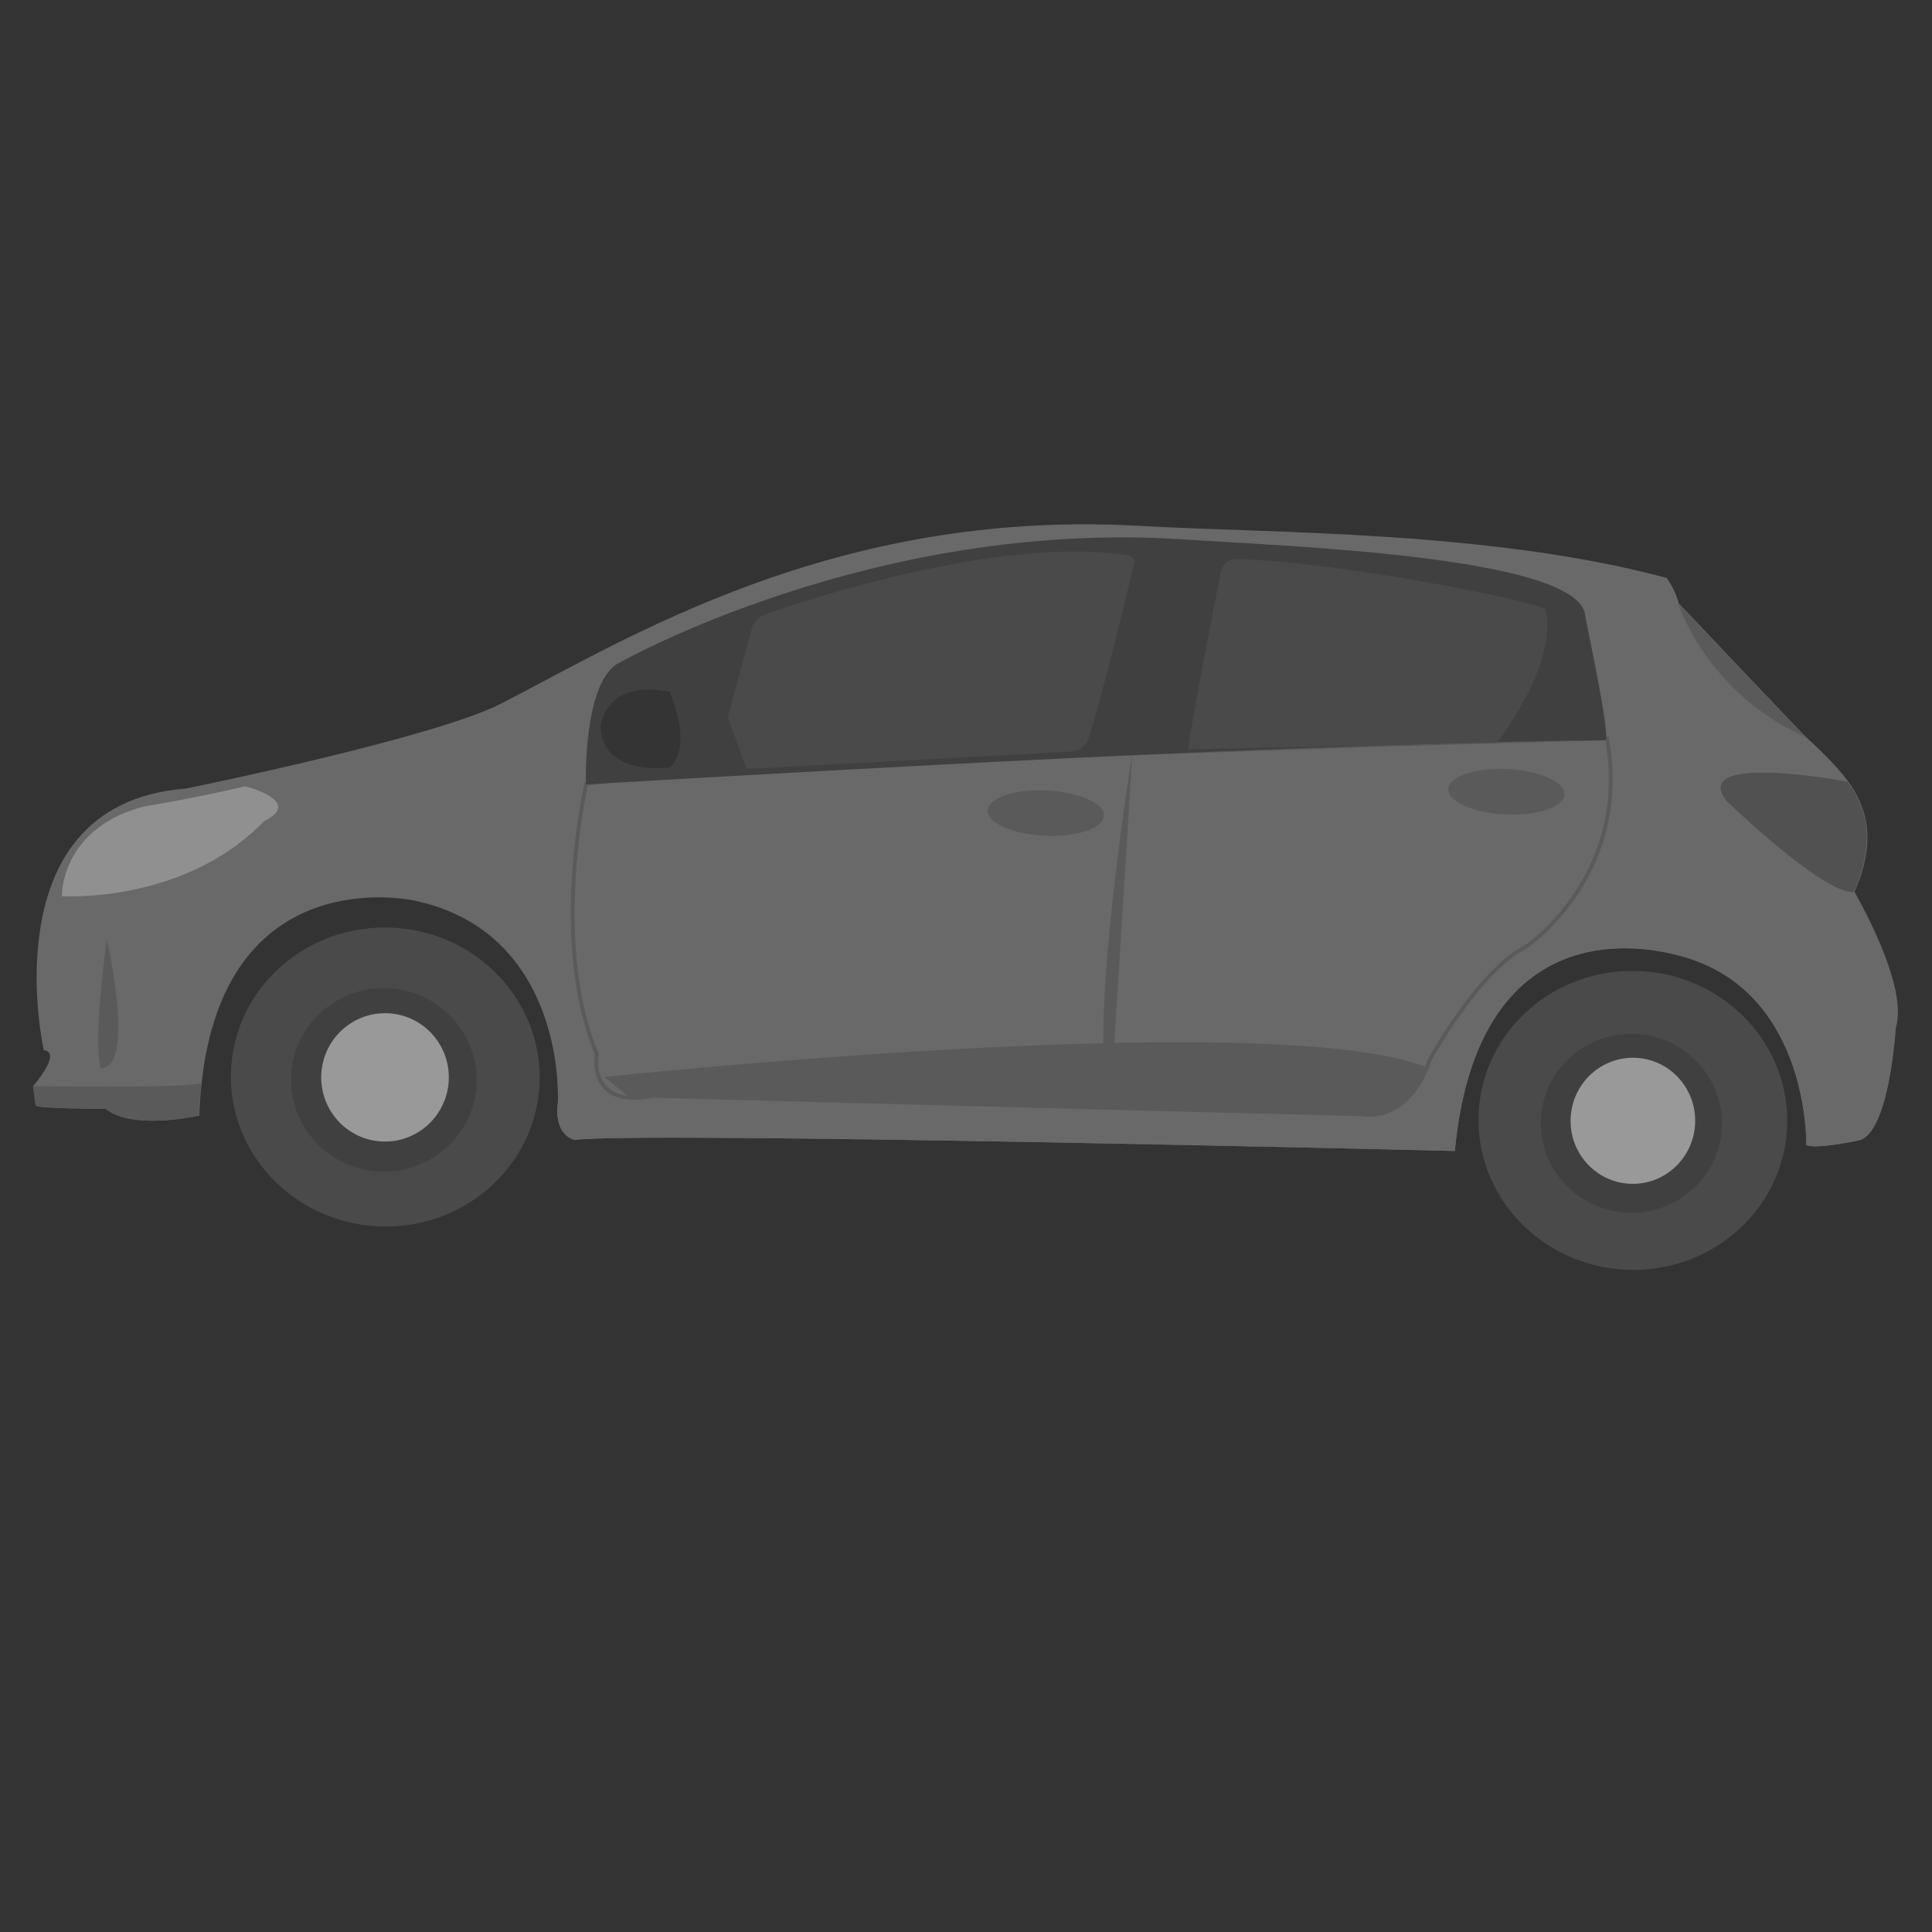 <?xml version="1.0" encoding="utf-8"?>
<!-- Generator: Adobe Illustrator 21.0.0, SVG Export Plug-In . SVG Version: 6.00 Build 0)  -->
<svg version="1.1" id="Capa_1" xmlns="http://www.w3.org/2000/svg" xmlns:xlink="http://www.w3.org/1999/xlink" x="0px" y="0px"
	 viewBox="0 0 511.8 511.8" style="enable-background:new 0 0 511.8 511.8;" xml:space="preserve">
<rect x="0" y="0" width="511.8" height="511.8" fill="#333333" stroke="none"/>
<style type="text/css">
	.st0{opacity:0.5;}
	.st1{fill:#9F9F9F;}
	.st2{fill:#616161;}
	.st3{fill:#4E4E4E;}
	.st4{fill:#FFFFFF;}
	.st5{display:none;fill:#DEDEDE;}
	.st6{fill:#818181;}
	.st7{fill:#707070;}
	.st8{fill:#DEDEDE;}
	.st9{fill:#EEEEEE;}
	.st10{fill:none;stroke:#818181;stroke-miterlimit:10;}
	.st11{fill:#353535;}
	.st12{display:none;}
	.st13{display:inline;}
	.st14{display:inline;opacity:0.57;clip-path:url(#XMLID_2_);}
	.st15{fill:#7F7F7F;}
	.st16{display:inline;opacity:0.56;clip-path:url(#XMLID_3_);}
</style>
<g id="XMLID_145_" class="st0">
	<path id="XMLID_662_" class="st1" d="M502.2,272.4c0,0-0.1,2.5-0.6,6c-1,8.3-3.5,22.4-9.2,23.7c0,0-11.7,2.5-13.9,1.2
		c0,0,0.9-39.4-31.4-49.5c-19.1-6-56.3-6.2-61.7,51.1c0,0-218.4-5.3-233.1-2.9c0,0-5.7-1-4.5-10c0,0,0.1-1.9-0.1-5
		c-0.7-12-5.9-41.6-37.8-48.4c0,0-45.7-10.5-55.4,40.9c-0.5,2.4-0.8,5-1.1,7.6c-0.3,2.7-0.5,5.5-0.6,8.4c0,0-17.5,4.1-24.8-1.8
		c0,0-18.1,0.1-18.5-0.9l-0.7-5.1c0,0,0.2-0.2,0.5-0.6c1.6-2,6.5-8.4,2.3-8.9c0,0-3.4-15-1.1-31c2.4-17.5,11.5-36.2,38.7-38.3
		c0,0,65.6-13.3,83.5-22.5c32.7-16.7,88-51.7,169.1-47.1c35,2,92.9,1.2,139.7,13.8c0,0,2.2,2.8,3.2,6.7c0,0,32.4,34.3,34.3,36
		c1.6,1.4,3.1,2.9,4.5,4.3c2.2,2.2,4.3,4.5,6,6.8c5.4,7.5,7.5,16.2,1.8,29.3C491.1,236.3,505.8,260.6,502.2,272.4z"/>
	<g id="XMLID_141_">
		<g id="XMLID_22_">
			<g id="XMLID_585_">
				
					<ellipse id="XMLID_610_" transform="matrix(4.645317e-02 -0.999 0.999 4.645317e-02 -187.69 373.952)" class="st2" cx="102" cy="285.3" rx="39.6" ry="40.9"/>
				
					<ellipse id="XMLID_607_" transform="matrix(4.645275e-02 -0.999 0.999 4.645275e-02 -188.858 374.284)" class="st3" cx="101.6" cy="286.1" rx="24.3" ry="24.6"/>
				
					<ellipse id="XMLID_604_" transform="matrix(4.645256e-02 -0.999 0.999 4.645256e-02 -187.859 374.044)" class="st4" cx="102" cy="285.4" rx="17" ry="16.9"/>
				<path id="XMLID_603_" class="st5" d="M125.9,291.1l0.8-7.7l-15.9-0.8c-0.1-0.3-0.2-0.6-0.3-0.9l12.5-9.3l-4.8-6.1l-11.8,10.5
					c-0.3-0.2-0.5-0.3-0.8-0.4l2.5-15.7l-7.7-0.8l-1.1,15.7c-0.4,0.1-0.8,0.2-1.2,0.3l-9.7-12.6l-5.9,5.1l10.4,11.2
					c-0.5,0.7-0.9,1.4-1.2,2.2l-15.7-1.4l-0.2,7.8l15.7,0c0.1,0.2,0.2,0.5,0.3,0.7l-12.4,10.3l5.3,5.7l11.3-11.2
					c0.4,0.2,0.9,0.5,1.3,0.7l-3.3,15.6l7.7,1.4l2.1-16.4c0.3-0.1,0.6-0.2,0.9-0.3l-0.2,0.1l9.2,13.3l6.3-4.6l-10.3-12.4
					c0.4-0.6,0.8-1.3,1.1-1.9L125.9,291.1z"/>
			</g>
			<g id="XMLID_373_">
				
					<ellipse id="XMLID_398_" transform="matrix(4.645317e-02 -0.999 0.999 4.645317e-02 115.962 715.081)" class="st2" cx="432.5" cy="296.8" rx="39.6" ry="40.9"/>
				
					<ellipse id="XMLID_395_" transform="matrix(4.645526e-02 -0.999 0.999 4.645526e-02 114.792 715.412)" class="st3" cx="432.1" cy="297.6" rx="23.7" ry="24"/>
				
					<ellipse id="XMLID_392_" transform="matrix(4.644908e-02 -0.999 0.999 4.644908e-02 115.771 715.18)" class="st4" cx="432.5" cy="297" rx="16.7" ry="16.5"/>
				<path id="XMLID_391_" class="st5" d="M456.4,302.6l0.8-7.7l-15.9-0.8c-0.1-0.3-0.2-0.6-0.3-0.9l12.5-9.3l-4.8-6.1l-11.8,10.5
					c-0.3-0.2-0.5-0.3-0.8-0.4l2.5-15.7l-7.7-0.8l-1.1,15.7c-0.4,0.1-0.8,0.2-1.2,0.3l-9.7-12.6l-5.9,5.1l10.4,11.2
					c-0.5,0.7-0.9,1.4-1.2,2.2l-15.7-1.4l-0.2,7.8l15.7,0c0.1,0.2,0.2,0.5,0.3,0.7l-12.4,10.3l5.3,5.7l11.3-11.2
					c0.4,0.2,0.9,0.5,1.3,0.7l-3.3,15.6l7.7,1.4l2.1-16.4c0.3-0.1,0.6-0.2,0.9-0.3l-0.2,0.1l9.2,13.3l6.3-4.6l-10.3-12.4
					c0.4-0.6,0.8-1.3,1.1-1.9L456.4,302.6z"/>
			</g>
		</g>
	</g>
	<g id="XMLID_143_">
		
			<ellipse id="XMLID_653_" transform="matrix(4.644999e-02 -0.999 0.999 4.644999e-02 48.881 482.11)" class="st6" cx="277" cy="215.5" rx="6" ry="15.4"/>
		
			<ellipse id="XMLID_650_" transform="matrix(4.645504e-02 -0.999 0.999 4.645504e-02 170.923 598.696)" class="st6" cx="399.1" cy="209.8" rx="6" ry="15.4"/>
		<path id="XMLID_635_" class="st7" d="M491.1,236.3c-8.2,0.6-33.8-24.2-33.8-24.2c-9.7-12.8,31.1-5.2,31.1-5.2l1,0.2
			C494.8,214.5,496.8,223.2,491.1,236.3z"/>
		<path id="XMLID_626_" class="st8" d="M202.8,162.7c12-4.2,62.7-20.8,96.1-15.6c1.1,0.2,1.8,1.2,1.5,2.3c-1.8,7.5-8.3,34.6-12,46.1
			c-0.7,2.1-2.5,3.5-4.7,3.6l-85.9,4.6l-5-13.6l6.5-24.1C199.9,164.6,201.2,163.3,202.8,162.7z"/>
		<path id="XMLID_13_" class="st8" d="M202.8,162.7c12-4.2,62.7-20.8,96.1-15.6c1.1,0.2,1.8,1.2,1.5,2.3c-1.8,7.5-8.3,34.6-12,46.1
			c-0.7,2.1-2.5,3.5-4.7,3.6l-85.9,4.6l-5-13.6l6.5-24.1C199.9,164.6,201.2,163.3,202.8,162.7z"/>
		<path id="XMLID_196_" class="st8" d="M202.8,162.7c12-4.2,62.7-20.8,96.1-15.6c1.1,0.2,1.8,1.2,1.5,2.3c-1.8,7.5-8.3,34.6-12,46.1
			c-0.7,2.1-2.5,3.5-4.7,3.6l-85.9,4.6l-5-13.6l6.5-24.1C199.9,164.6,201.2,163.3,202.8,162.7z"/>
		<path id="XMLID_199_" class="st8" d="M202.8,162.7c12-4.2,62.7-20.8,96.1-15.6c1.1,0.2,1.8,1.2,1.5,2.3c-1.8,7.5-8.3,34.6-12,46.1
			c-0.7,2.1-2.5,3.5-4.7,3.6l-85.9,4.6l-5-13.6l6.5-24.1C199.9,164.6,201.2,163.3,202.8,162.7z"/>
		<path id="XMLID_620_" class="st6" d="M53.3,287.1c-0.3,2.7-0.5,5.5-0.6,8.4c0,0-17.5,4.1-24.8-1.8c0,0-18.1,0.1-18.5-0.9l-0.7-5.1
			c0,0,37.6,0.6,43.8-0.6C52.8,287.1,53.1,287.1,53.3,287.1z"/>
		<path id="XMLID_614_" class="st6" d="M26.7,283c-2.2-7.4,1.6-34.2,1.6-34.2S36.1,282.7,26.7,283z"/>
		<path id="XMLID_565_" class="st6" d="M478.1,195.1c-0.5-0.2-0.9-0.4-1.4-0.6c-24.7-11.8-31.9-33.9-32.1-34.6
			C445.4,160.7,473,189.9,478.1,195.1z"/>
		<path id="XMLID_407_" class="st1" d="M501.6,278.4c-1,8.3-3.5,22.4-9.2,23.7c0,0-11.7,2.5-13.9,1.2c0,0,0.9-39.4-31.4-49.5
			c-19.1-6-56.3-6.2-61.7,51.1c0,0-218.4-5.3-233.1-2.9c0,0-5.7-1-4.5-10c0,0,0.1-2.6-0.1-5.7c0,0,196.7-19.3,230.4-3.6
			c0,0,19.1-46.7,66.4-35.8c0,0,18.7,3.2,31,20.7c0,0,16.3,14.6,25.7,10.8C501.3,278.4,501.4,278.4,501.6,278.4z"/>
		<path id="XMLID_310_" class="st9" d="M70,217.5l-0.5,0.5c-0.2,0.2-0.4,0.4-0.6,0.6c-21.3,20.9-52.5,18.8-52.5,18.8
			s-0.3-10.1,9-17.6c2.7-2.2,6.1-4.1,10.5-5.5c0.8-0.3,1.7-0.5,2.5-0.7c0,0,12-1.9,26.6-5.3l0.2,0.1C65.3,208.3,80.5,212.4,70,217.5
			z"/>
		<path id="XMLID_401_" class="st6" d="M378,282.7c-6,14.7-16.8,12.4-16.8,12.4l-66.6-1.7l-121.6-3.2c-2.5,0.5-4.5,0.6-6.3,0.5
			l-6.6-5.4c0,0,174.4-18.6,216.9-2.9C377.3,282.5,377.6,282.6,378,282.7z"/>
		<path id="XMLID_656_" class="st10" d="M404.1,250.9c-4.9,2.4-9.9,7.6-14.2,13.1c-6.4,8.1-11.1,16.6-11.1,16.6
			c-0.3,0.8-0.5,1.5-0.8,2.2c-6,14.7-16.8,12.4-16.8,12.4l-66.6-1.7l-121.6-3.2c-2.5,0.5-4.5,0.6-6.3,0.5
			c-10.6-0.8-8.6-11.6-8.6-11.6c-4.8-11.4-6.3-24.5-6.4-36.4c-0.1-19.2,3.6-35.1,3.6-35.1c15.1-2.7,81.9-5.8,145.3-8.1
			c64.3-2.4,125.1-4,125.1-4C432.3,232.1,404.1,250.9,404.1,250.9z"/>
		<path id="XMLID_404_" class="st6" d="M300,199.1c0,0-12.4,77.1-5.8,93.3"/>
	</g>
	<g id="XMLID_137_">
		<path id="XMLID_644_" class="st3" d="M425.5,195.6c0,0.1,0,0.3-0.1,0.5c-34.7,0.3-79.1,1.9-124.4,3.9
			c-51.8,2.4-104.7,5.4-145.8,7.8l0-0.1c0,0-0.8-27.6,9-32.2c0,0,67.2-38.1,149.4-32.6c27,1.8,103.9,4.4,106.3,19.9
			C419.7,162.8,425.7,189.8,425.5,195.6z"/>
		<path id="XMLID_629_" class="st2" d="M323.4,151.5c-2.2,11.1-8.7,44.7-8.6,47l81.8-1.8c0,0,16.3-20.8,12.8-35.2
			c-0.4-1.8-54.1-12.7-81.7-13.4C325.6,148,323.8,149.5,323.4,151.5z"/>
		<path id="XMLID_372_" class="st11" d="M177.4,183.3c0,0,6.4,14.1,0.1,20c0,0-18.2,2.7-18.4-11.2
			C159.2,192.1,160.5,179.8,177.4,183.3z"/>
		<g id="XMLID_219_" class="st12">
			<defs>
				<path id="XMLID_215_" d="M323.4,151.5c-2.2,11.1-8.7,44.7-8.6,47l81.8-1.8c0,0,16.3-20.8,12.8-35.2
					c-0.4-1.8-54.1-12.7-81.7-13.4C325.6,148,323.8,149.5,323.4,151.5z"/>
			</defs>
			<clipPath id="XMLID_2_" class="st13">
				<use xlink:href="#XMLID_215_"  style="overflow:visible;"/>
			</clipPath>
			<g id="XMLID_18_" class="st14">
				
					<rect id="XMLID_23_" x="350.4" y="128.7" transform="matrix(0.746 0.666 -0.666 0.746 204.113 -192.547)" class="st15" width="7.9" height="85"/>
				
					<rect id="XMLID_20_" x="365" y="136.9" transform="matrix(0.746 0.666 -0.666 0.746 214.545 -203.452)" class="st15" width="17.7" height="85"/>
			</g>
		</g>
		<path id="XMLID_205_" class="st2" d="M202.8,162.7c12-4.2,62.7-20.8,96.1-15.6c1.1,0.2,1.8,1.2,1.5,2.3c-1.8,7.5-8.3,34.6-12,46.1
			c-0.7,2.1-2.5,3.5-4.7,3.6l-85.9,4.6l-5-13.6l6.5-24.1C199.9,164.6,201.2,163.3,202.8,162.7z"/>
		<g id="XMLID_217_" class="st12">
			<defs>
				<path id="XMLID_214_" d="M202.8,162.7c12-4.2,62.7-20.8,96.1-15.6c1.1,0.2,1.8,1.2,1.5,2.3c-1.8,7.5-8.3,34.6-12,46.1
					c-0.7,2.1-2.5,3.5-4.7,3.6l-85.9,4.6l-5-13.6l6.5-24.1C199.9,164.6,201.2,163.3,202.8,162.7z"/>
			</defs>
			<clipPath id="XMLID_3_" class="st13">
				<use xlink:href="#XMLID_214_"  style="overflow:visible;"/>
			</clipPath>
			<g id="XMLID_190_" class="st16">
				
					<rect id="XMLID_192_" x="234.8" y="124" transform="matrix(0.78 0.626 -0.626 0.78 162.384 -110.515)" class="st15" width="7.1" height="103.3"/>
				
					<rect id="XMLID_191_" x="250.7" y="129.8" transform="matrix(0.78 0.626 -0.626 0.78 171.779 -125.606)" class="st15" width="27.7" height="103.3"/>
			</g>
		</g>
	</g>
</g>
</svg>
